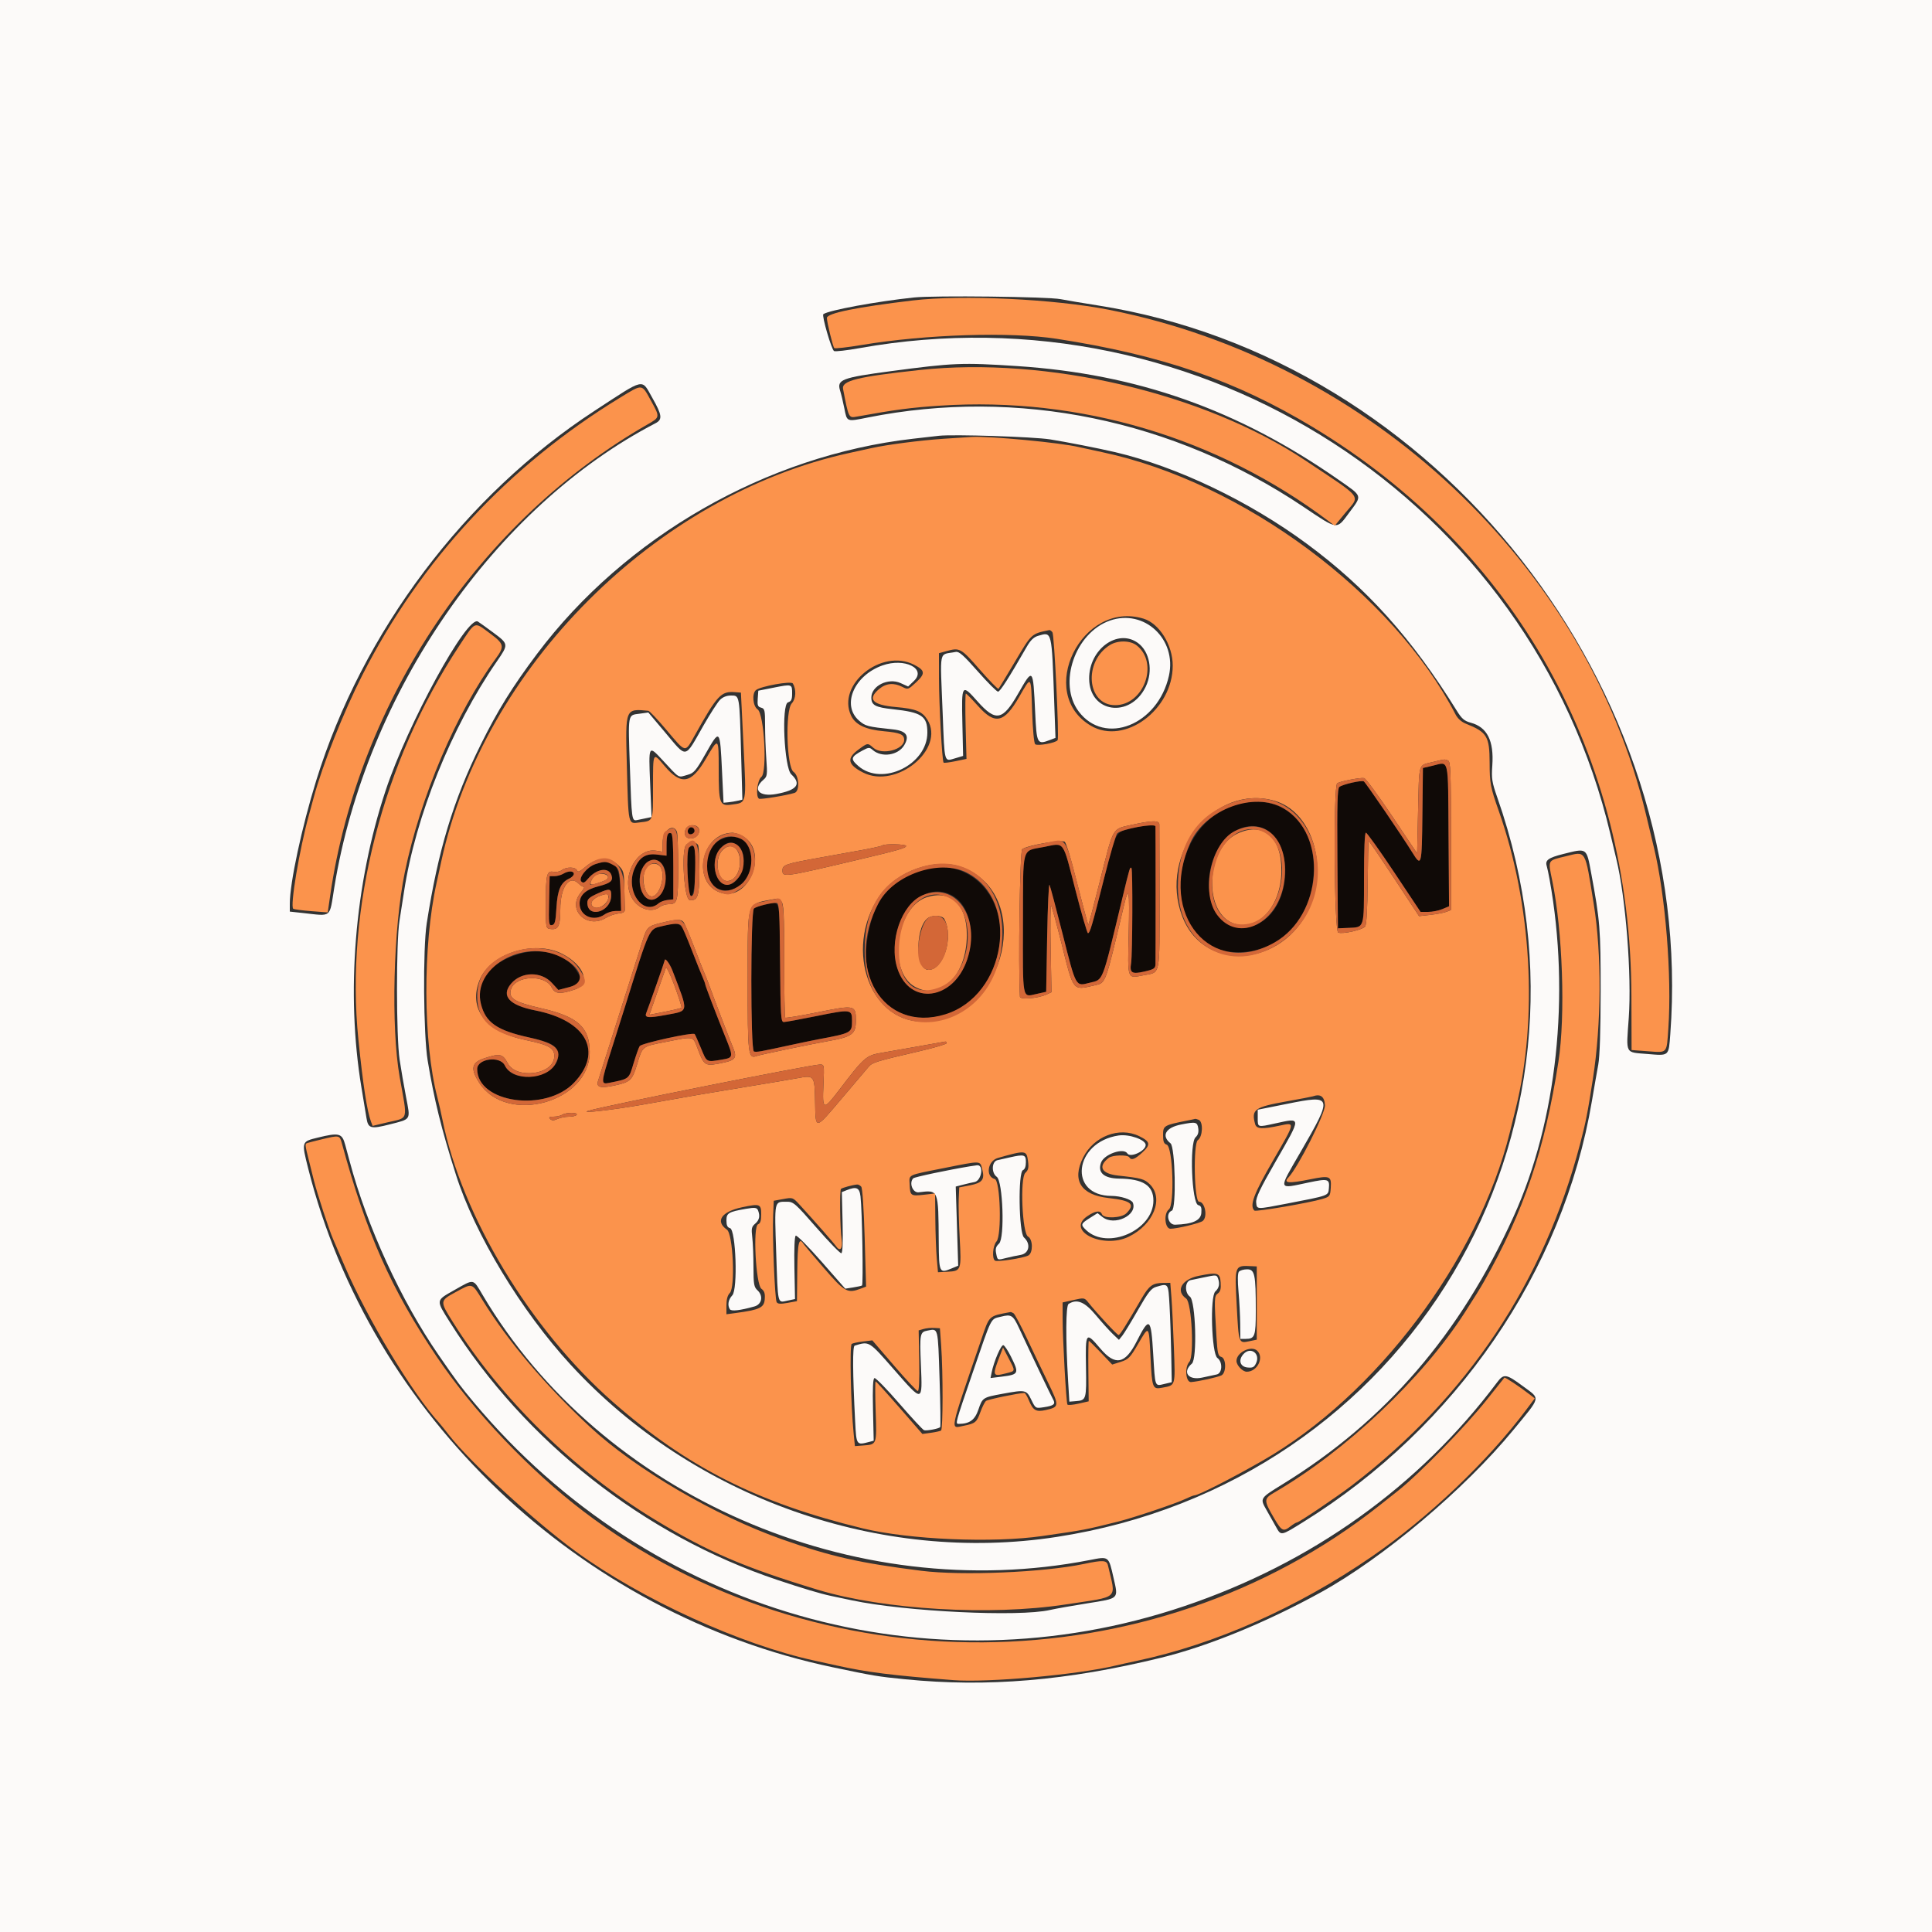 <svg id="svg" version="1.1" xmlns="http://www.w3.org/2000/svg" xmlns:xlink="http://www.w3.org/1999/xlink" width="400" height="400" viewBox="0, 0, 400,400"><rect x="0" y="0" width="400" height="400" fill="#333333" stroke="none"/><g id="svgg"><path id="path0" d="M0.000 200.000 L 0.000 400.000 200.000 400.000 L 400.000 400.000 400.000 200.000 L 400.000 0.000 200.000 0.000 L 0.000 0.000 0.000 200.000 M219.600 61.941 C 220.810 62.178,224.230 62.754,227.200 63.219 C 297.726 74.283,351.199 142.319,345.815 214.138 C 345.471 218.727,345.623 218.597,341.066 218.217 C 336.379 217.826,336.671 218.393,337.217 210.760 C 337.852 201.890,336.591 185.827,334.630 177.800 C 334.522 177.360,333.970 175.043,333.403 172.652 C 317.047 103.669,248.633 59.412,177.939 72.081 C 175.376 72.540,173.016 72.815,172.695 72.692 C 172.183 72.495,170.088 65.303,170.467 65.041 C 171.651 64.220,181.483 62.410,189.200 61.592 C 193.392 61.148,216.930 61.418,219.600 61.941 M210.600 75.793 C 235.411 77.419,256.308 84.803,277.068 99.281 C 282.206 102.865,282.071 102.450,279.316 106.170 C 276.684 109.725,277.081 109.776,269.880 104.944 C 242.937 86.863,210.659 80.245,179.655 86.443 C 175.217 87.331,175.374 87.394,174.801 84.493 C 174.551 83.232,174.160 81.598,173.931 80.863 C 173.225 78.600,174.264 78.202,184.400 76.851 C 197.402 75.118,199.190 75.046,210.600 75.793 M135.071 82.402 C 137.089 85.956,137.199 86.858,135.705 87.632 C 102.416 104.885,75.727 143.481,69.204 183.800 C 68.169 190.204,68.809 189.689,62.700 189.028 L 60.000 188.736 60.000 187.113 C 60.000 182.814,62.478 171.251,65.469 161.600 C 75.025 130.758,96.232 102.591,123.096 85.057 C 133.745 78.107,132.755 78.326,135.071 82.402 M217.400 90.968 C 220.714 91.493,227.434 92.811,230.800 93.596 C 243.618 96.586,258.617 103.750,270.600 112.607 C 282.973 121.752,292.300 132.136,301.578 147.095 C 302.645 148.817,303.168 149.268,304.510 149.630 C 307.906 150.544,309.325 153.363,308.967 158.484 C 308.777 161.205,308.892 161.951,309.989 165.076 C 334.482 234.885,291.563 306.955,218.800 318.201 C 182.235 323.852,143.524 310.147,118.164 282.572 C 107.904 271.416,98.292 255.497,94.390 243.200 C 91.368 233.676,89.904 227.762,88.548 219.600 C 87.661 214.256,87.534 196.432,88.346 191.200 C 90.692 176.094,93.855 165.631,99.558 154.113 C 103.046 147.069,106.073 142.191,111.171 135.400 C 129.436 111.072,158.746 94.291,189.000 90.838 C 191.200 90.587,193.630 90.311,194.400 90.224 C 197.378 89.890,213.981 90.427,217.400 90.968 M229.800 128.483 C 222.579 131.007,218.970 141.519,223.336 147.308 C 228.742 154.478,239.744 150.114,242.016 139.899 C 243.695 132.347,236.903 126.000,229.800 128.483 M102.133 130.977 C 105.320 133.340,105.326 133.384,102.847 136.972 C 93.472 150.549,86.010 169.066,83.652 184.600 C 83.419 186.140,82.996 188.840,82.714 190.600 C 82.005 195.014,82.021 214.605,82.738 219.400 C 83.034 221.380,83.634 224.866,84.072 227.146 C 84.999 231.968,85.192 231.646,80.693 232.792 C 76.758 233.795,76.227 233.651,75.876 231.486 C 75.761 230.779,75.295 227.950,74.839 225.200 C 71.583 205.545,73.407 183.067,79.831 163.688 C 84.413 149.867,96.713 127.345,98.946 128.687 C 99.232 128.859,100.667 129.890,102.133 130.977 M214.937 131.638 C 214.031 131.900,213.366 132.540,212.584 133.902 C 208.820 140.455,207.062 143.200,206.632 143.200 C 206.362 143.200,204.475 141.310,202.438 139.001 C 199.480 135.646,198.561 134.836,197.868 134.975 C 194.262 135.700,194.637 133.904,195.178 147.875 C 195.575 158.107,195.456 157.677,197.698 157.012 L 199.400 156.507 199.248 149.709 C 199.067 141.609,199.117 141.537,202.379 145.208 C 206.175 149.479,207.589 149.211,210.794 143.611 C 213.889 138.201,213.881 138.192,214.316 147.400 C 214.630 154.039,214.724 154.217,217.389 153.204 L 218.525 152.772 218.261 145.286 C 217.738 130.433,217.827 130.801,214.937 131.638 M235.591 133.115 C 238.054 134.912,238.772 138.952,237.205 142.190 C 234.005 148.799,225.557 147.605,225.497 140.535 C 225.444 134.436,231.399 130.058,235.591 133.115 M182.687 137.775 C 176.814 139.870,174.205 145.990,177.827 149.170 C 179.162 150.342,179.593 150.455,184.846 151.008 C 187.662 151.304,188.393 152.342,187.186 154.327 C 185.923 156.404,182.528 156.897,180.680 155.273 C 180.021 154.694,179.842 154.703,178.574 155.386 C 176.133 156.701,176.018 157.134,177.725 158.609 C 182.649 162.866,192.000 158.324,192.000 151.674 C 192.000 148.267,190.842 147.479,184.894 146.842 C 181.215 146.448,180.400 146.008,180.400 144.421 C 180.400 142.007,183.892 140.269,186.437 141.417 L 188.020 142.131 189.210 140.990 C 191.891 138.422,187.265 136.142,182.687 137.775 M160.200 142.367 L 157.000 143.000 156.880 144.648 C 156.779 146.028,156.892 146.331,157.580 146.511 C 158.325 146.706,158.400 147.033,158.400 150.101 C 158.400 151.958,158.516 155.105,158.657 157.094 C 158.896 160.464,158.855 160.761,158.057 161.444 C 155.717 163.447,157.167 165.044,160.727 164.387 C 165.046 163.590,165.990 162.348,163.823 160.316 C 162.353 158.937,161.756 145.858,163.143 145.418 C 163.825 145.202,164.000 144.829,164.000 143.597 C 164.000 141.617,163.997 141.617,160.200 142.367 M149.065 144.900 C 148.571 145.395,147.037 147.780,145.655 150.200 C 141.633 157.247,142.340 157.130,137.615 151.528 L 134.229 147.515 132.431 147.761 C 129.927 148.104,130.033 147.520,130.413 158.903 C 130.776 169.799,130.804 170.003,131.900 169.787 C 132.285 169.710,133.117 169.539,133.748 169.404 L 134.896 169.161 134.605 162.180 C 134.274 154.246,134.268 154.258,137.073 157.269 C 140.889 161.365,140.265 161.000,142.420 160.401 C 143.665 160.055,144.104 159.541,145.998 156.203 C 149.072 150.788,149.060 150.776,149.493 159.800 L 149.800 166.200 150.800 166.102 C 151.350 166.049,152.228 165.905,152.750 165.782 L 153.700 165.560 153.432 155.880 C 153.096 143.782,153.134 144.000,151.350 144.000 C 150.445 144.000,149.652 144.313,149.065 144.900 M329.443 180.800 C 331.277 190.700,331.400 192.238,331.395 205.200 C 331.392 213.309,331.218 218.727,330.908 220.400 C 330.642 221.830,330.045 225.250,329.580 228.000 C 323.632 263.191,301.497 295.460,269.817 315.127 C 265.133 318.035,265.236 318.018,264.168 316.097 C 263.710 315.274,262.842 313.731,262.237 312.668 C 260.820 310.175,260.783 310.233,265.651 307.232 C 286.881 294.142,302.300 276.253,313.372 251.869 C 322.346 232.105,325.138 205.959,320.825 182.082 C 320.615 180.917,320.347 179.657,320.230 179.282 C 319.864 178.102,320.584 177.580,323.637 176.815 C 328.622 175.564,328.451 175.446,329.443 180.800 M266.500 228.534 L 260.400 229.755 260.400 231.478 C 260.400 233.434,260.320 233.409,264.000 232.600 C 269.505 231.389,269.499 231.106,264.179 240.362 C 260.870 246.117,259.983 247.975,260.079 248.953 C 260.223 250.432,260.044 250.425,266.400 249.199 C 275.212 247.499,274.983 247.581,275.129 246.049 C 275.317 244.081,274.973 243.978,271.000 244.812 C 264.449 246.188,264.570 246.628,269.259 238.524 C 276.006 226.865,275.944 226.643,266.500 228.534 M244.519 232.820 C 241.324 233.451,240.373 235.157,242.346 236.716 C 243.316 237.483,243.574 250.282,242.627 250.645 C 241.267 251.167,241.829 253.605,243.300 253.562 C 246.880 253.456,248.592 252.695,248.721 251.151 C 248.817 250.008,248.683 249.663,248.085 249.506 C 246.734 249.153,246.240 236.630,247.531 235.463 C 248.031 235.010,248.206 234.423,248.085 233.601 C 247.892 232.284,247.579 232.215,244.519 232.820 M71.466 237.000 C 71.766 238.100,72.179 239.630,72.384 240.400 C 75.991 253.939,83.039 269.291,90.833 280.584 C 94.682 286.163,95.343 287.050,98.147 290.400 C 134.521 333.856,192.207 350.400,245.140 332.555 C 271.607 323.633,293.792 307.762,310.000 286.154 C 311.350 284.354,311.868 284.440,315.369 287.041 C 318.971 289.718,319.137 288.982,313.335 296.048 C 303.228 308.358,286.358 322.580,273.410 329.706 C 262.112 335.923,250.115 340.832,240.400 343.212 C 220.941 347.979,204.410 349.372,187.400 347.677 C 181.732 347.112,180.974 346.987,172.400 345.187 C 119.904 334.167,76.681 293.067,63.808 241.925 C 62.400 236.334,62.393 236.360,65.805 235.528 C 70.212 234.454,70.815 234.611,71.466 237.000 M231.600 235.089 C 222.352 236.460,221.062 247.586,230.150 247.602 C 232.012 247.606,234.289 248.335,234.549 249.011 C 235.546 251.609,230.707 253.901,228.271 251.984 L 227.234 251.169 225.617 252.189 C 223.744 253.372,223.688 253.568,224.900 254.704 C 229.347 258.869,238.800 254.692,238.800 248.562 C 238.800 245.450,236.648 244.068,231.719 244.017 C 228.550 243.985,227.179 242.760,227.973 240.672 C 228.627 238.951,232.638 237.567,233.400 238.800 C 234.001 239.772,237.200 238.305,237.200 237.057 C 237.200 235.966,233.784 234.765,231.600 235.089 M209.000 239.638 C 208.120 239.835,206.995 240.091,206.500 240.206 C 205.308 240.483,205.220 242.832,206.370 243.651 C 207.650 244.563,208.053 256.347,206.842 257.475 C 206.181 258.091,206.049 258.546,206.247 259.533 C 206.530 260.952,206.478 260.930,208.400 260.434 C 209.170 260.236,210.475 259.959,211.300 259.818 C 213.090 259.514,213.473 257.533,212.000 256.200 C 210.931 255.233,210.751 242.658,211.800 242.255 C 212.177 242.111,212.400 241.499,212.400 240.613 C 212.400 239.040,212.082 238.949,209.000 239.638 M200.800 241.474 C 196.130 242.247,189.358 243.682,189.082 243.958 C 188.151 244.889,188.967 247.004,190.200 246.854 C 194.353 246.349,194.273 246.152,194.357 257.113 C 194.405 263.488,194.492 263.674,196.946 262.649 L 198.385 262.047 198.130 253.856 L 197.875 245.665 199.437 245.263 C 200.297 245.042,201.341 244.802,201.757 244.730 C 203.228 244.477,203.749 241.093,202.292 241.254 C 202.022 241.284,201.350 241.383,200.800 241.474 M175.247 246.432 L 174.295 246.813 174.447 253.070 C 174.546 257.104,174.455 259.377,174.192 259.466 C 173.967 259.543,171.662 257.174,169.068 254.203 C 164.601 249.084,164.276 248.800,162.877 248.806 C 160.259 248.817,160.338 248.438,160.702 259.315 C 161.071 270.346,160.926 269.729,163.040 269.283 L 164.600 268.954 164.475 262.516 C 164.398 258.509,164.502 255.984,164.751 255.830 C 164.972 255.694,167.368 258.107,170.076 261.193 L 175.000 266.804 176.600 266.556 C 177.480 266.419,178.322 266.236,178.471 266.148 C 178.762 265.977,178.500 250.510,178.158 247.700 C 177.935 245.865,177.326 245.600,175.247 246.432 M154.400 250.281 C 150.856 250.891,150.400 251.162,150.400 252.653 C 150.400 253.700,150.595 254.126,151.140 254.268 C 152.364 254.588,152.785 266.939,151.615 268.184 C 150.782 269.070,150.578 270.233,151.109 271.066 C 151.404 271.530,153.236 271.321,156.200 270.485 C 157.745 270.050,158.075 268.302,156.831 267.143 C 156.095 266.457,156.000 265.901,155.997 262.284 C 155.995 260.038,155.882 257.273,155.746 256.140 C 155.531 254.357,155.612 253.982,156.349 253.351 C 157.212 252.612,157.398 251.781,156.957 250.633 C 156.716 250.005,156.322 249.950,154.400 250.281 M256.497 263.300 C 256.242 263.619,256.214 265.101,256.420 267.400 C 256.598 269.380,256.756 272.395,256.772 274.100 L 256.800 277.200 257.920 277.200 C 259.804 277.200,260.000 276.651,260.000 271.376 C 260.000 263.827,259.784 262.800,258.195 262.800 C 257.481 262.800,256.718 263.025,256.497 263.300 M249.200 264.478 C 248.210 264.689,246.995 264.940,246.500 265.038 C 245.315 265.271,245.217 267.625,246.357 268.451 C 247.548 269.314,247.904 281.348,246.767 282.321 C 244.705 284.086,246.019 285.851,248.919 285.212 C 250.064 284.960,251.405 284.671,251.900 284.569 C 253.083 284.327,253.182 281.975,252.044 281.149 C 250.844 280.277,250.480 268.414,251.622 267.381 C 252.416 266.662,252.591 265.763,252.157 264.633 C 251.889 263.934,251.787 263.929,249.200 264.478 M99.918 268.100 C 124.481 309.672,176.741 332.502,225.583 322.996 C 229.636 322.207,229.512 322.114,230.564 326.748 C 231.554 331.109,231.783 330.890,225.145 331.948 C 221.985 332.452,218.500 333.072,217.400 333.326 C 210.980 334.808,187.419 333.665,176.400 331.337 C 174.750 330.989,172.770 330.571,172.000 330.408 C 169.858 329.956,166.283 328.889,161.000 327.124 C 133.422 317.909,108.753 298.519,93.200 273.833 C 90.194 269.061,90.161 269.311,94.100 267.080 C 98.245 264.733,97.893 264.672,99.918 268.100 M239.372 266.429 C 238.352 266.725,237.713 267.539,235.588 271.253 C 234.181 273.711,232.723 276.099,232.346 276.561 L 231.663 277.400 230.402 276.200 C 229.709 275.540,228.129 273.785,226.891 272.300 C 224.573 269.521,222.983 268.863,221.243 269.965 C 220.649 270.341,220.608 277.082,221.147 286.000 L 221.400 290.200 222.794 290.086 C 224.902 289.913,224.956 289.725,224.842 283.006 C 224.718 275.753,224.798 275.650,227.800 279.188 C 230.893 282.834,232.947 282.441,235.326 277.747 C 237.990 272.488,238.308 272.730,238.759 280.359 C 239.169 287.299,239.060 287.007,241.077 286.530 L 242.598 286.171 242.491 280.385 C 242.433 277.203,242.275 272.665,242.141 270.300 C 241.875 265.611,241.929 265.686,239.372 266.429 M207.226 272.607 C 205.027 273.163,205.458 272.311,201.405 284.128 C 197.752 294.779,197.746 294.801,198.500 294.798 C 200.745 294.788,201.837 293.991,202.574 291.825 C 203.412 289.358,203.482 289.313,207.600 288.562 C 212.343 287.698,212.511 287.733,213.518 289.805 C 214.394 291.610,214.395 291.610,216.097 291.354 C 218.192 291.039,218.589 290.709,218.036 289.747 C 217.650 289.077,213.427 280.228,210.981 274.963 C 209.733 272.277,209.387 272.060,207.226 272.607 M192.000 275.491 C 190.466 275.782,190.393 276.170,190.665 282.640 C 190.992 290.425,191.088 290.408,185.136 283.607 C 179.859 277.578,180.006 277.668,176.949 278.600 C 176.494 278.738,176.528 284.106,177.049 294.300 C 177.300 299.219,177.315 299.240,179.945 298.536 L 180.890 298.283 180.745 291.876 C 180.643 287.363,180.733 285.423,181.051 285.317 C 181.299 285.234,183.602 287.592,186.169 290.556 C 188.736 293.520,191.054 296.018,191.318 296.107 C 191.826 296.277,194.328 295.806,194.655 295.478 C 194.761 295.372,194.702 290.814,194.524 285.348 C 194.174 274.615,194.287 275.057,192.000 275.491 M209.285 280.826 C 211.048 284.360,210.953 284.577,207.439 285.014 L 205.079 285.307 205.311 284.143 C 205.764 281.878,207.278 278.359,207.737 278.505 C 207.991 278.586,208.688 279.631,209.285 280.826 M257.446 280.349 C 256.317 281.597,256.740 282.975,258.297 283.125 C 259.371 283.229,259.677 283.069,260.075 282.194 C 260.979 280.212,258.894 278.749,257.446 280.349 " stroke="none" fill="#fcfaf9" fill-rule="evenodd"></path><path id="path1" d="M189.000 62.203 C 177.436 63.575,171.200 64.845,171.200 65.827 C 171.200 66.721,172.441 71.786,172.728 72.064 C 172.878 72.209,175.430 71.922,178.400 71.427 C 191.636 69.219,209.218 68.663,218.800 70.149 C 240.607 73.532,255.754 78.756,271.800 88.428 C 313.764 113.725,337.620 156.314,337.767 206.200 L 337.800 217.400 341.200 217.654 C 345.274 217.959,345.054 218.206,345.415 212.919 C 346.156 202.042,344.820 185.356,342.410 175.400 C 341.984 173.640,341.250 170.580,340.779 168.600 C 328.468 116.896,283.707 74.838,229.600 64.137 C 218.331 61.909,199.171 60.996,189.000 62.203 M190.400 76.607 C 177.535 77.998,174.221 78.818,174.548 80.528 C 175.699 86.541,175.708 86.559,177.351 86.262 C 185.431 84.800,188.581 84.386,194.686 83.986 C 223.564 82.091,252.077 90.571,275.071 107.893 L 276.341 108.850 278.571 106.147 C 281.641 102.425,282.435 103.455,270.200 95.297 C 249.343 81.392,216.749 73.758,190.400 76.607 M128.400 82.319 C 105.280 96.411,87.107 115.976,75.001 139.810 C 71.104 147.483,66.784 158.343,64.981 165.000 C 64.623 166.320,64.157 168.030,63.944 168.800 C 61.968 175.962,60.010 187.712,60.720 188.151 C 60.931 188.281,62.623 188.505,64.480 188.647 L 67.855 188.907 68.370 185.353 C 74.212 145.043,99.343 107.759,134.079 87.867 C 136.660 86.389,136.662 86.373,134.798 82.996 C 132.817 79.408,133.124 79.440,128.400 82.319 M195.400 90.840 C 190.518 91.168,183.657 92.057,180.400 92.782 C 179.410 93.003,177.371 93.451,175.868 93.777 C 135.799 102.492,100.091 138.196,91.380 178.256 C 91.052 179.765,90.605 181.810,90.386 182.800 C 87.505 195.867,87.579 215.716,90.550 227.200 C 90.863 228.410,91.337 230.480,91.602 231.800 C 95.609 251.739,109.803 275.256,126.882 290.254 C 142.262 303.761,156.840 311.139,178.600 316.429 C 188.215 318.767,205.504 319.505,215.800 318.018 C 224.663 316.738,224.556 316.758,231.500 315.026 C 234.698 314.229,243.474 311.277,245.375 310.360 C 246.241 309.942,247.102 309.600,247.287 309.600 C 248.094 309.600,254.884 306.144,261.369 302.434 C 284.879 288.982,306.041 260.896,312.593 234.451 C 312.927 233.103,313.479 230.875,313.821 229.500 C 318.449 210.851,317.110 187.192,310.339 168.000 C 308.575 163.000,308.420 162.185,308.410 157.847 C 308.397 152.462,307.853 151.571,303.527 149.849 C 302.591 149.477,301.802 148.777,301.365 147.932 C 288.430 122.907,257.299 99.795,228.200 93.614 C 226.000 93.147,223.840 92.677,223.400 92.570 C 219.646 91.658,204.905 90.258,201.200 90.462 C 200.650 90.493,198.040 90.663,195.400 90.840 M236.762 128.089 C 240.025 129.081,242.800 133.545,242.800 137.800 C 242.800 146.987,232.812 154.331,225.859 150.256 C 214.411 143.547,223.934 124.185,236.762 128.089 M95.088 133.700 C 79.208 157.748,71.440 188.058,74.199 215.200 C 75.160 224.644,75.994 230.075,76.820 232.252 L 77.143 233.103 80.154 232.386 C 84.688 231.306,84.407 232.324,82.751 223.000 C 80.916 212.667,81.429 192.139,83.811 180.600 C 87.038 164.969,94.438 147.580,102.646 136.346 C 104.506 133.801,104.389 133.312,101.396 131.100 C 98.098 128.663,98.532 128.484,95.088 133.700 M217.893 130.900 C 218.279 131.393,219.311 152.697,218.975 153.240 C 218.620 153.815,214.750 154.510,214.316 154.076 C 214.077 153.837,213.808 150.891,213.692 147.228 C 213.452 139.720,213.562 139.842,211.023 144.262 C 207.906 149.689,206.028 150.118,202.525 146.200 C 201.246 144.770,200.098 143.600,199.974 143.600 C 199.850 143.600,199.828 146.643,199.924 150.361 L 200.100 157.122 197.818 157.596 C 196.563 157.857,195.458 157.992,195.363 157.896 C 195.055 157.588,194.417 145.969,194.408 140.519 L 194.400 135.238 195.900 134.821 C 198.717 134.039,198.925 134.153,202.828 138.610 C 204.855 140.925,206.609 142.725,206.725 142.609 C 206.841 142.492,208.395 139.937,210.178 136.930 C 213.615 131.133,213.508 131.231,217.251 130.452 C 217.389 130.424,217.678 130.625,217.893 130.900 M229.800 133.544 C 224.240 136.979,225.018 146.000,230.874 146.000 C 236.833 146.000,239.991 137.283,235.354 133.635 C 234.010 132.578,231.432 132.536,229.800 133.544 M189.235 137.618 C 191.548 138.798,191.625 139.447,189.669 141.272 C 188.040 142.792,187.981 142.811,186.823 142.212 C 185.073 141.307,183.438 141.452,182.031 142.636 C 179.505 144.761,180.611 145.960,185.489 146.385 C 189.613 146.744,190.935 147.277,192.010 149.016 C 195.764 155.090,185.566 163.452,178.685 159.942 C 175.521 158.327,175.243 157.026,177.679 155.235 C 179.673 153.768,179.620 153.775,180.839 154.838 C 182.629 156.401,187.200 155.214,187.200 153.187 C 187.200 152.052,186.362 151.694,183.000 151.395 C 179.230 151.059,177.105 150.050,176.214 148.174 C 173.162 141.742,182.492 134.178,189.235 137.618 M164.140 141.503 C 164.903 142.738,164.803 144.679,163.928 145.623 C 162.543 147.115,162.849 158.802,164.300 159.816 C 165.472 160.635,165.618 163.816,164.500 164.164 C 162.831 164.685,157.463 165.563,157.147 165.367 C 156.405 164.909,156.766 161.556,157.633 160.854 C 158.885 159.840,158.213 147.772,156.855 146.870 C 155.878 146.222,155.646 143.592,156.503 142.881 C 157.467 142.081,163.792 140.940,164.140 141.503 M153.936 154.350 C 154.540 166.719,154.657 166.132,151.499 166.580 C 148.988 166.936,148.800 166.419,148.800 159.174 C 148.800 152.592,148.787 152.582,146.116 157.152 C 143.121 162.274,141.014 162.631,137.600 158.594 C 135.142 155.687,135.200 155.582,135.200 162.976 C 135.200 170.199,135.301 169.931,132.452 170.268 C 129.976 170.562,130.122 171.221,129.775 158.139 C 129.469 146.610,129.428 146.712,134.236 147.159 C 134.475 147.182,136.185 148.996,138.036 151.192 C 142.053 155.958,141.801 155.908,143.800 152.332 C 148.522 143.883,149.272 143.077,152.200 143.306 L 153.400 143.400 153.936 154.350 M299.767 157.443 C 300.329 157.658,300.400 159.409,300.400 173.053 L 300.400 188.420 299.437 188.786 C 298.908 188.987,297.423 189.270,296.137 189.413 L 293.800 189.675 288.634 181.837 C 285.792 177.526,283.417 174.049,283.356 174.110 C 283.295 174.171,283.208 178.044,283.163 182.715 C 283.111 188.145,282.922 191.425,282.641 191.807 C 282.120 192.513,278.026 193.449,277.067 193.081 C 276.222 192.757,276.024 162.680,276.863 162.161 C 277.546 161.739,281.699 160.944,282.421 161.097 C 282.762 161.169,285.372 164.709,288.221 168.964 L 293.400 176.699 293.600 167.782 C 293.825 157.768,293.613 158.505,296.470 157.808 C 299.205 157.141,299.031 157.160,299.767 157.443 M263.994 165.835 C 271.036 167.926,274.666 177.692,271.666 186.472 C 267.068 199.932,249.574 202.092,244.797 189.790 C 239.729 176.741,251.454 162.111,263.994 165.835 M240.031 170.700 C 240.048 171.085,240.065 177.946,240.069 185.948 C 240.077 202.332,240.297 201.250,236.823 201.905 C 233.288 202.571,233.465 203.067,233.686 193.116 C 233.887 184.060,233.725 183.174,232.672 187.600 C 228.737 204.143,228.992 203.455,226.589 204.012 C 222.046 205.066,222.285 205.369,219.795 195.400 C 218.751 191.220,217.774 187.663,217.624 187.496 C 217.475 187.329,217.431 191.295,217.526 196.310 L 217.699 205.427 216.634 205.912 C 214.866 206.717,211.206 207.014,211.168 206.355 C 210.798 199.955,211.156 176.279,211.629 175.837 C 212.470 175.051,219.915 173.755,220.460 174.300 C 220.697 174.537,221.423 176.771,222.073 179.265 C 222.723 181.759,223.695 185.497,224.232 187.572 C 224.770 189.646,225.260 191.393,225.320 191.454 C 225.381 191.514,226.492 187.331,227.790 182.157 C 230.568 171.078,230.229 171.676,234.235 170.792 C 238.570 169.836,239.992 169.813,240.031 170.700 M144.730 171.719 C 144.916 172.704,144.090 173.600,142.994 173.600 C 141.899 173.600,141.446 172.636,142.028 171.547 C 142.569 170.536,144.529 170.661,144.730 171.719 M140.157 172.233 C 140.291 172.581,140.400 175.875,140.400 179.553 C 140.400 186.720,140.274 187.200,138.396 187.200 C 137.823 187.200,137.004 187.464,136.576 187.787 C 134.691 189.213,131.653 187.982,130.552 185.346 C 128.768 181.077,131.959 175.499,135.825 176.127 L 137.200 176.350 137.200 174.395 C 137.200 171.973,139.432 170.342,140.157 172.233 M256.200 172.578 C 249.793 175.562,249.053 188.541,255.144 191.086 C 260.170 193.186,265.220 187.872,265.301 180.400 C 265.377 173.280,261.621 170.052,256.200 172.578 M153.890 173.189 C 159.232 176.447,154.987 186.834,149.145 184.799 C 143.140 182.707,145.162 172.508,151.600 172.417 C 152.150 172.409,153.180 172.757,153.890 173.189 M144.557 175.033 C 144.691 175.381,144.800 177.776,144.800 180.356 C 144.800 185.529,144.447 186.574,142.778 186.338 C 141.656 186.180,141.006 176.197,142.037 174.955 C 142.662 174.203,144.258 174.252,144.557 175.033 M187.600 175.136 C 187.600 175.569,186.081 176.008,177.800 177.967 C 162.281 181.637,162.000 181.677,162.000 180.215 C 162.000 179.058,162.596 178.852,169.618 177.589 C 172.138 177.136,176.058 176.430,178.329 176.020 C 180.600 175.610,182.565 175.168,182.696 175.038 C 183.066 174.667,187.600 174.758,187.600 175.136 M149.622 175.978 C 147.798 177.802,148.462 182.400,150.551 182.400 C 152.055 182.400,153.200 180.675,153.200 178.408 C 153.200 175.529,151.337 174.263,149.622 175.978 M324.100 177.298 C 320.358 178.198,320.476 177.984,321.365 182.274 C 323.527 192.703,324.132 210.296,322.656 219.800 C 319.821 238.046,315.512 250.788,307.272 265.288 C 306.444 266.746,305.296 268.597,303.234 271.800 C 294.434 285.469,278.622 300.407,263.871 308.988 C 261.608 310.304,261.606 310.602,263.823 314.385 C 265.363 317.014,265.699 317.174,267.200 316.000 C 267.750 315.570,268.341 315.214,268.513 315.209 C 268.958 315.196,276.899 309.839,280.000 307.460 C 303.812 289.193,319.648 265.464,327.154 236.800 C 328.337 232.279,328.670 230.589,329.789 223.400 C 331.563 212.013,331.637 197.496,329.973 187.200 C 328.099 175.596,328.483 176.243,324.100 177.298 M128.031 179.169 C 129.138 180.277,129.204 180.531,129.267 183.969 C 129.303 185.966,129.348 187.915,129.367 188.300 C 129.391 188.810,129.037 189.035,128.064 189.128 C 127.328 189.198,126.158 189.603,125.464 190.027 C 121.485 192.452,117.312 188.305,120.236 184.831 C 120.805 184.154,121.088 183.600,120.864 183.600 C 120.640 183.600,120.158 183.301,119.793 182.935 C 117.872 181.015,116.014 183.624,116.006 188.251 C 115.999 191.778,115.596 192.568,113.922 192.331 C 113.014 192.202,113.000 192.122,113.000 187.077 C 113.000 181.050,113.200 180.230,114.604 180.499 C 115.151 180.603,115.914 180.450,116.300 180.157 C 117.251 179.435,119.171 179.459,119.454 180.196 C 119.633 180.663,120.035 180.490,121.313 179.396 C 123.541 177.489,126.259 177.397,128.031 179.169 M133.823 179.689 C 132.598 181.437,133.400 185.600,134.961 185.600 C 136.519 185.600,137.813 181.492,136.831 179.659 C 136.226 178.527,134.625 178.543,133.823 179.689 M199.219 179.571 C 214.077 185.216,208.448 210.147,192.016 211.472 C 180.405 212.408,174.436 196.793,182.092 185.513 C 185.635 180.293,193.730 177.485,199.219 179.571 M123.556 181.058 C 123.201 181.157,122.701 181.700,122.443 182.265 C 121.933 183.386,122.352 183.407,125.015 182.394 C 126.844 181.699,125.541 180.506,123.556 181.058 M124.427 185.386 C 122.786 185.945,121.999 186.959,122.680 187.640 C 123.726 188.686,126.289 186.947,125.925 185.438 C 125.825 185.023,125.523 185.013,124.427 185.386 M191.925 185.743 C 185.483 187.748,183.668 201.084,189.400 204.291 C 194.771 207.297,200.149 201.960,200.174 193.600 C 200.192 187.282,196.939 184.182,191.925 185.743 M161.747 186.604 C 162.258 187.115,162.352 189.004,162.357 198.852 C 162.360 205.256,162.454 210.587,162.566 210.699 C 162.678 210.811,165.763 210.298,169.423 209.559 C 176.981 208.033,177.200 208.082,177.200 211.303 C 177.200 214.124,176.424 214.681,171.222 215.592 C 168.013 216.154,157.297 218.388,156.690 218.621 C 154.893 219.310,154.783 218.394,154.810 203.016 C 154.840 185.756,154.283 187.315,160.871 186.052 C 161.021 186.023,161.415 186.272,161.747 186.604 M195.533 190.300 C 197.469 194.049,195.352 200.800,192.241 200.800 C 189.299 200.800,189.520 191.062,192.489 189.868 C 193.638 189.407,195.185 189.626,195.533 190.300 M141.511 190.900 C 141.736 191.175,142.677 193.380,143.603 195.800 C 144.528 198.220,145.523 200.740,145.812 201.400 C 146.102 202.060,146.597 203.320,146.913 204.200 C 147.927 207.022,151.113 215.351,151.763 216.878 C 152.619 218.889,152.275 219.475,149.948 219.974 C 146.018 220.817,145.862 220.746,144.613 217.562 C 143.339 214.316,144.092 214.500,137.400 215.802 C 132.960 216.666,133.025 216.613,131.921 220.289 C 130.887 223.734,130.509 224.071,126.862 224.811 C 124.274 225.336,123.429 225.066,123.809 223.836 C 124.325 222.166,127.182 213.172,129.601 205.600 C 131.182 200.650,132.754 195.700,133.094 194.600 C 133.905 191.974,134.173 191.730,137.001 191.047 C 140.054 190.308,141.002 190.278,141.511 190.900 M116.454 197.515 C 121.016 199.885,122.354 203.748,119.000 204.868 C 115.895 205.905,114.928 205.807,114.191 204.383 C 112.802 201.697,106.694 201.982,105.808 204.774 C 105.199 206.694,106.430 207.468,112.200 208.793 C 119.606 210.493,122.025 212.668,122.094 217.686 C 122.237 228.202,104.873 233.067,99.178 224.105 C 97.367 221.255,97.627 219.991,100.200 219.132 C 103.493 218.032,104.070 218.152,105.133 220.157 C 106.874 223.437,114.309 222.569,114.729 219.036 C 114.964 217.056,113.878 216.373,108.832 215.328 C 100.463 213.595,96.820 208.751,99.374 202.749 C 101.681 197.327,110.746 194.549,116.454 197.515 M137.850 200.400 C 137.725 200.730,136.910 203.047,136.037 205.548 L 134.451 210.096 135.726 209.853 C 139.031 209.220,140.949 208.785,141.102 208.631 C 141.194 208.539,140.551 206.514,139.673 204.132 C 138.764 201.668,137.978 200.059,137.850 200.400 M196.000 215.966 C 196.000 216.167,193.525 216.907,190.500 217.610 C 181.212 219.770,180.637 219.948,179.800 220.917 C 179.360 221.427,176.843 224.393,174.207 227.509 C 168.690 234.029,168.861 234.011,168.758 228.097 C 168.663 222.700,168.576 222.576,165.328 223.188 C 164.048 223.429,159.220 224.243,154.600 224.998 C 146.834 226.266,142.936 226.936,133.400 228.645 C 127.123 229.770,119.785 230.615,121.800 229.981 C 124.859 229.019,168.002 220.400,169.759 220.400 C 170.659 220.400,170.667 220.443,170.482 224.600 C 170.244 229.950,170.434 230.006,173.800 225.590 C 178.923 218.869,179.323 218.519,182.493 217.980 C 184.092 217.708,187.650 217.082,190.400 216.590 C 193.150 216.098,195.535 215.674,195.700 215.647 C 195.865 215.621,196.000 215.765,196.000 215.966 M274.318 228.816 C 274.426 230.459,268.766 241.664,266.760 243.780 C 265.633 244.969,266.800 245.067,271.271 244.162 C 275.327 243.340,275.678 243.480,275.522 245.865 C 275.405 247.668,275.341 247.755,273.800 248.222 C 271.120 249.035,260.003 250.937,259.701 250.635 C 258.666 249.600,259.562 247.200,263.557 240.302 C 268.242 232.212,268.214 232.350,265.000 233.036 C 261.262 233.834,260.136 233.761,259.852 232.700 C 259.048 229.700,259.730 229.212,266.400 228.022 C 269.150 227.531,271.580 227.066,271.800 226.988 C 273.393 226.422,274.201 227.008,274.318 228.816 M119.400 230.800 C 119.264 231.020,118.542 231.200,117.795 231.200 C 117.049 231.200,115.974 231.411,115.408 231.669 C 114.620 232.028,114.268 232.028,113.909 231.669 C 113.550 231.310,113.717 231.199,114.620 231.194 C 115.269 231.191,116.070 231.013,116.400 230.800 C 117.202 230.282,119.720 230.282,119.400 230.800 M248.167 231.843 C 249.149 232.220,249.027 235.346,248.003 236.051 C 247.009 236.735,247.241 248.800,248.248 248.800 C 249.473 248.800,250.077 251.906,249.022 252.781 C 248.464 253.245,243.691 254.400,242.335 254.400 C 241.164 254.400,240.892 251.236,241.992 250.406 C 243.233 249.470,242.833 237.391,241.547 236.983 C 240.967 236.799,240.800 236.353,240.800 234.988 C 240.800 233.062,240.966 232.962,245.755 232.014 C 246.660 231.834,247.430 231.668,247.467 231.644 C 247.504 231.620,247.819 231.709,248.167 231.843 M235.838 235.218 C 238.164 236.344,238.287 236.978,236.497 238.622 C 234.958 240.035,234.232 240.298,233.800 239.600 C 233.454 239.040,230.333 239.123,229.565 239.713 C 227.233 241.503,228.028 243.015,231.500 243.392 C 236.302 243.912,236.955 244.093,238.079 245.218 C 241.003 248.141,238.811 253.551,233.691 256.047 C 228.358 258.647,220.634 254.844,225.093 251.814 C 226.787 250.663,227.809 250.524,228.145 251.400 C 228.511 252.355,232.190 252.210,233.200 251.200 C 235.103 249.297,234.252 248.569,229.501 248.036 C 223.773 247.394,221.887 244.392,224.241 239.667 C 226.441 235.253,231.723 233.226,235.838 235.218 M66.600 235.888 C 65.280 236.207,63.954 236.545,63.654 236.639 C 63.104 236.811,63.114 236.924,63.988 240.400 C 64.181 241.170,64.631 242.968,64.987 244.396 C 65.666 247.113,68.098 254.540,68.985 256.600 C 69.269 257.260,70.353 259.780,71.394 262.200 C 76.087 273.108,85.409 288.551,90.984 294.655 C 91.213 294.906,92.107 296.019,92.972 297.130 C 97.364 302.772,110.803 315.104,119.257 321.249 C 132.859 331.137,153.317 340.485,168.656 343.820 C 170.165 344.148,172.210 344.597,173.200 344.817 C 179.577 346.234,184.672 346.873,197.430 347.858 C 204.539 348.407,223.102 346.732,231.000 344.830 C 231.880 344.618,233.860 344.178,235.400 343.853 C 251.566 340.433,268.639 332.858,284.000 322.288 C 295.752 314.202,307.983 302.573,316.004 291.860 L 317.756 289.521 316.778 288.761 C 314.640 287.100,311.592 285.076,311.466 285.233 C 311.392 285.325,309.756 287.380,307.830 289.800 C 303.384 295.388,293.835 305.171,289.400 308.684 C 288.520 309.381,286.810 310.735,285.600 311.693 C 238.442 349.016,168.926 349.528,120.800 312.908 C 109.642 304.417,97.955 292.100,90.407 280.874 C 80.937 266.791,75.889 255.431,70.777 236.700 C 70.318 235.018,70.255 235.005,66.600 235.888 M212.833 240.352 C 213.021 241.757,212.916 242.234,212.287 242.820 C 211.149 243.879,211.636 255.377,212.846 256.025 C 213.869 256.572,213.908 259.410,212.900 259.939 C 211.878 260.475,206.503 261.311,206.016 261.010 C 205.335 260.589,205.538 257.923,206.319 257.026 C 207.426 255.752,207.109 244.406,205.957 244.105 C 203.986 243.589,204.463 240.353,206.600 239.745 C 212.342 238.112,212.536 238.131,212.833 240.352 M203.378 242.162 C 203.902 244.239,203.359 244.915,200.761 245.420 L 198.600 245.840 198.491 248.220 C 198.431 249.529,198.523 253.190,198.695 256.355 C 199.057 263.000,199.002 263.152,196.200 263.297 L 194.200 263.400 193.950 260.600 C 193.812 259.060,193.677 255.392,193.650 252.448 L 193.600 247.097 191.234 247.364 C 188.568 247.666,188.424 247.560,188.333 245.235 C 188.250 243.114,187.689 243.382,195.441 241.837 C 203.337 240.264,202.895 240.246,203.378 242.162 M178.316 245.700 C 178.558 245.993,178.850 250.381,179.021 256.288 L 179.313 266.377 178.231 266.788 C 175.459 267.842,174.892 267.528,170.609 262.571 C 168.413 260.030,166.522 257.797,166.405 257.608 C 165.415 256.006,165.128 257.203,165.065 263.195 L 165.000 269.391 163.055 269.747 C 161.598 270.014,161.032 269.975,160.797 269.594 C 160.417 268.980,159.883 255.799,160.068 251.603 L 160.200 248.605 162.170 248.247 C 164.122 247.891,164.152 247.902,165.570 249.449 C 168.674 252.838,172.609 257.320,173.118 258.047 C 173.939 259.219,174.506 258.520,174.248 256.653 C 173.918 254.267,173.815 246.451,174.110 246.157 C 174.349 245.918,176.505 245.327,177.451 245.241 C 177.699 245.218,178.088 245.425,178.316 245.700 M157.600 251.455 C 157.600 252.730,157.416 253.296,156.941 253.478 C 155.849 253.897,156.477 265.943,157.636 266.823 C 158.270 267.305,158.428 267.806,158.329 269.023 C 158.188 270.747,157.258 271.183,152.300 271.848 L 150.400 272.103 150.400 270.252 C 150.400 269.022,150.635 268.165,151.100 267.700 C 152.272 266.528,151.766 255.469,150.500 254.584 C 148.024 252.853,149.357 250.865,153.600 249.960 C 157.352 249.160,157.600 249.253,157.600 251.455 M260.200 269.782 L 260.200 277.364 258.629 277.691 C 256.448 278.144,256.469 278.204,256.057 270.410 C 255.605 261.847,255.556 261.976,259.200 262.152 L 260.200 262.200 260.200 269.782 M252.725 265.538 C 252.818 266.836,252.671 267.406,252.146 267.790 C 251.387 268.345,251.373 268.758,251.847 276.665 C 252.059 280.197,252.190 280.756,252.845 280.928 C 253.885 281.200,253.927 284.197,252.898 284.748 C 252.191 285.126,248.085 286.035,246.600 286.142 C 245.491 286.222,245.216 283.088,246.233 281.963 C 247.292 280.793,246.741 269.661,245.584 268.851 C 243.319 267.266,244.657 264.858,248.200 264.145 C 252.121 263.355,252.578 263.496,252.725 265.538 M242.539 268.700 C 242.672 270.405,242.900 275.066,243.044 279.057 C 243.336 287.118,243.437 286.778,240.581 287.317 C 238.631 287.686,238.520 287.393,238.208 281.100 C 237.869 274.231,237.934 274.301,235.600 278.309 C 233.978 281.094,233.625 281.455,232.035 281.958 L 230.270 282.517 227.931 280.058 C 226.644 278.706,225.518 277.600,225.429 277.600 C 225.339 277.600,225.296 280.419,225.333 283.865 L 225.400 290.130 223.290 290.610 C 222.129 290.874,221.098 290.958,220.998 290.797 C 220.746 290.388,220.013 277.341,220.006 273.129 L 220.000 269.657 222.255 269.153 C 224.449 268.662,224.531 268.675,225.289 269.624 C 227.147 271.951,231.285 276.400,231.590 276.400 C 231.874 276.400,233.023 274.577,236.400 268.769 C 237.925 266.145,238.650 265.631,240.848 265.612 L 242.297 265.600 242.539 268.700 M94.306 267.534 C 91.041 269.311,91.035 269.378,93.740 273.686 C 103.832 289.761,118.825 304.427,135.600 314.633 C 146.538 321.288,154.086 324.534,169.400 329.169 C 182.946 333.269,205.020 334.572,220.600 332.190 C 232.002 330.447,231.055 331.319,229.392 324.100 C 229.141 323.012,228.369 322.965,224.408 323.798 C 216.053 325.556,199.143 326.269,190.774 325.216 C 177.953 323.603,172.120 322.289,162.000 318.732 C 148.116 313.853,131.563 304.172,122.146 295.422 C 112.901 286.832,105.098 277.619,99.852 269.100 C 97.663 265.544,97.859 265.600,94.306 267.534 M209.851 271.906 C 210.098 272.068,211.358 274.441,212.651 277.179 C 213.943 279.917,215.924 284.057,217.053 286.379 C 219.341 291.084,219.319 291.309,216.514 291.933 C 214.494 292.383,213.886 292.030,213.008 289.900 C 212.668 289.075,212.257 288.401,212.095 288.401 C 210.933 288.406,204.516 289.738,204.137 290.052 C 203.877 290.268,203.347 291.328,202.958 292.408 C 202.217 294.471,201.909 294.721,199.528 295.191 C 196.681 295.754,196.411 297.077,203.206 277.200 C 204.889 272.279,204.639 272.510,209.200 271.650 C 209.310 271.629,209.603 271.744,209.851 271.906 M194.858 278.600 C 195.258 284.195,195.242 295.927,194.833 296.179 C 194.631 296.304,193.680 296.514,192.718 296.646 L 190.969 296.886 186.230 291.443 C 183.623 288.449,181.399 286.000,181.288 286.000 C 181.176 286.000,181.179 288.786,181.293 292.192 C 181.526 299.125,181.551 299.055,178.800 299.263 L 177.000 299.400 176.738 296.800 C 176.154 290.996,175.883 278.520,176.335 278.240 C 176.580 278.089,177.642 277.863,178.694 277.738 L 180.608 277.511 185.116 282.756 C 187.596 285.640,189.805 288.000,190.025 288.000 C 190.280 288.000,190.384 285.719,190.313 281.724 L 190.200 275.447 191.200 275.154 C 191.750 274.993,192.740 274.893,193.400 274.931 L 194.600 275.000 194.858 278.600 M207.203 280.200 C 205.381 284.876,205.424 285.057,208.179 284.363 C 210.311 283.827,210.276 284.002,208.816 281.200 L 207.670 279.000 207.203 280.200 M260.320 279.680 C 261.755 281.115,260.295 284.000,258.134 284.000 C 257.265 284.000,256.000 282.674,256.000 281.765 C 256.000 279.974,259.112 278.472,260.320 279.680 " stroke="none" fill="#fb934c" fill-rule="evenodd"></path><path id="path2" d="M296.600 158.537 L 294.600 159.005 294.493 168.734 C 294.377 179.272,294.298 179.566,292.409 176.505 C 290.321 173.121,282.746 162.014,282.365 161.779 C 281.906 161.494,278.040 162.371,277.295 162.928 C 276.901 163.223,276.813 166.488,276.895 177.753 L 277.000 192.200 279.149 192.108 C 282.526 191.965,282.400 192.366,282.400 181.751 C 282.400 175.843,282.546 172.400,282.796 172.400 C 283.014 172.400,285.650 176.090,288.653 180.600 L 294.114 188.800 295.670 188.800 C 296.526 188.800,297.852 188.538,298.618 188.218 L 300.010 187.637 299.905 172.924 C 299.787 156.418,300.086 157.720,296.600 158.537 M255.535 166.741 C 240.834 171.613,240.589 196.030,255.230 197.104 C 264.601 197.792,271.991 190.183,272.004 179.834 C 272.017 169.704,264.538 163.758,255.535 166.741 M234.400 171.473 C 230.883 172.288,231.109 171.885,228.603 181.801 C 226.098 191.715,225.661 193.200,225.247 193.200 C 225.088 193.200,223.926 189.198,222.666 184.308 C 219.943 173.737,220.500 174.499,216.115 175.358 C 211.441 176.274,211.834 174.844,211.793 191.106 C 211.752 207.201,211.616 206.462,214.501 205.812 L 216.600 205.340 216.800 193.970 C 216.910 187.717,217.131 182.870,217.291 183.200 C 217.451 183.530,218.674 188.120,220.010 193.400 C 222.806 204.453,222.679 204.219,225.525 203.491 C 228.511 202.727,228.027 203.973,232.407 185.800 C 233.909 179.566,233.954 179.420,234.259 179.726 C 234.541 180.008,234.472 197.644,234.182 199.400 C 233.845 201.433,234.343 201.747,236.944 201.143 C 238.935 200.680,239.204 200.499,239.231 199.609 C 239.269 198.410,239.264 171.535,239.226 171.100 C 239.187 170.652,237.320 170.796,234.400 171.473 M142.675 171.458 C 142.125 172.008,142.411 172.857,143.100 172.724 C 143.485 172.650,143.800 172.337,143.800 172.028 C 143.800 171.396,143.094 171.039,142.675 171.458 M262.575 172.042 C 267.770 175.614,267.090 186.934,261.455 190.700 C 254.254 195.512,247.752 187.238,251.251 177.715 C 253.313 172.102,258.722 169.393,262.575 172.042 M138.275 172.658 C 138.124 172.810,138.000 173.885,138.000 175.048 L 138.000 177.162 135.987 176.924 C 133.691 176.652,132.366 177.498,131.348 179.887 C 129.396 184.469,133.189 189.803,136.400 186.992 C 136.730 186.703,137.540 186.407,138.200 186.333 L 139.400 186.200 139.400 179.433 C 139.400 173.061,139.182 171.751,138.275 172.658 M149.359 173.772 C 145.247 175.561,145.253 183.195,149.366 184.227 C 153.527 185.272,157.041 179.757,154.981 175.416 C 153.986 173.320,151.838 172.692,149.359 173.772 M152.695 175.011 C 155.250 176.801,153.593 183.200,150.574 183.200 C 147.960 183.200,146.982 177.974,149.160 175.642 C 150.448 174.264,151.388 174.096,152.695 175.011 M142.667 175.467 C 141.972 176.162,142.381 185.662,143.100 185.524 C 144.036 185.345,144.408 175.200,143.479 175.200 C 143.179 175.200,142.813 175.320,142.667 175.467 M137.038 178.842 C 137.562 179.421,137.800 180.277,137.800 181.581 C 137.800 185.789,134.613 187.918,132.996 184.792 C 131.026 180.983,134.435 175.966,137.038 178.842 M123.270 178.907 C 121.561 179.454,119.658 181.823,120.368 182.518 C 120.753 182.895,121.049 182.772,121.730 181.951 C 123.491 179.828,126.047 179.457,126.613 181.241 C 126.972 182.373,126.387 182.861,123.910 183.495 C 121.248 184.176,120.000 185.317,120.000 187.070 C 120.000 189.654,122.918 190.914,125.201 189.314 C 125.739 188.937,126.724 188.622,127.390 188.614 L 128.600 188.600 128.475 184.800 C 128.276 178.796,127.250 177.634,123.270 178.907 M190.881 180.166 C 183.999 182.410,180.733 186.552,179.560 194.524 C 176.545 215.026,203.270 216.639,206.834 196.171 C 208.691 185.510,200.303 177.095,190.881 180.166 M116.600 180.909 C 116.160 181.176,115.350 181.396,114.800 181.397 L 113.800 181.400 113.688 186.532 C 113.584 191.270,113.630 191.653,114.288 191.528 C 114.885 191.414,115.032 190.841,115.200 187.975 C 115.417 184.267,116.093 182.705,117.821 181.918 C 118.360 181.672,118.800 181.230,118.800 180.936 C 118.800 180.274,117.670 180.260,116.600 180.909 M126.537 185.577 C 126.376 188.896,121.600 190.174,121.600 186.897 C 121.600 186.148,122.030 185.759,123.700 185.002 C 126.253 183.843,126.618 183.917,126.537 185.577 M197.617 185.700 C 202.789 189.186,201.864 200.767,196.123 204.408 C 190.251 208.132,184.696 203.540,185.306 195.469 C 185.921 187.337,192.408 182.190,197.617 185.700 M158.400 187.278 C 157.410 187.499,156.375 187.864,156.100 188.089 C 155.382 188.676,155.372 217.457,156.090 217.697 C 156.621 217.874,157.353 217.747,163.400 216.427 C 165.600 215.948,168.300 215.386,169.400 215.180 C 176.326 213.880,176.400 213.840,176.400 211.338 C 176.400 208.942,176.201 208.915,169.080 210.358 C 165.711 211.041,162.653 211.600,162.283 211.600 C 161.671 211.600,161.602 210.508,161.506 199.305 C 161.388 185.581,161.640 186.556,158.400 187.278 M137.000 191.765 C 134.340 192.391,134.551 191.929,129.473 208.200 C 128.924 209.960,127.648 213.998,126.637 217.173 C 124.382 224.258,124.360 224.553,126.100 224.199 C 130.361 223.331,130.166 223.488,131.186 220.105 C 131.700 218.397,132.266 216.811,132.443 216.580 C 132.908 215.974,143.411 213.678,143.825 214.092 C 143.917 214.184,144.506 215.505,145.135 217.029 C 146.366 220.014,146.190 219.920,149.510 219.373 C 151.836 218.991,151.857 218.864,150.254 214.889 C 148.199 209.794,146.000 204.042,146.000 203.763 C 146.000 203.630,145.750 202.954,145.444 202.260 C 145.138 201.567,144.120 199.020,143.180 196.600 C 140.839 190.568,141.129 190.795,137.000 191.765 M107.400 197.533 C 101.285 199.365,98.395 203.180,99.574 207.863 C 100.544 211.714,102.877 213.331,109.600 214.808 C 113.916 215.757,115.075 216.362,115.452 217.865 C 116.641 222.602,106.658 225.084,104.513 220.586 C 103.541 218.548,98.800 219.169,98.800 221.334 C 98.800 228.377,112.985 230.357,118.876 224.137 C 124.924 217.751,121.428 211.281,110.800 209.191 C 105.439 208.136,103.679 206.193,105.802 203.670 C 107.930 201.142,112.032 201.061,114.269 203.504 L 115.601 204.958 117.899 204.359 C 120.619 203.651,120.807 203.188,119.311 200.878 C 117.127 197.506,112.155 196.109,107.400 197.533 M139.250 201.015 C 142.626 209.846,142.721 209.220,137.860 210.133 C 134.137 210.832,133.370 210.742,133.820 209.660 C 134.237 208.655,137.600 199.080,137.600 198.895 C 137.600 198.090,138.646 199.434,139.250 201.015 " stroke="none" fill="#100a07" fill-rule="evenodd"></path><path id="path3" d="M296.470 157.808 C 293.613 158.505,293.825 157.768,293.600 167.782 L 293.400 176.699 288.221 168.964 C 285.372 164.709,282.762 161.169,282.421 161.097 C 281.699 160.944,277.546 161.739,276.863 162.161 C 276.024 162.680,276.222 192.757,277.067 193.081 C 278.026 193.449,282.120 192.513,282.641 191.807 C 282.922 191.425,283.111 188.145,283.163 182.715 C 283.208 178.044,283.295 174.171,283.356 174.110 C 283.417 174.049,285.792 177.526,288.634 181.837 L 293.800 189.675 296.137 189.413 C 297.423 189.270,298.908 188.987,299.437 188.786 L 300.400 188.420 300.400 173.053 C 300.400 159.409,300.329 157.658,299.767 157.443 C 299.031 157.160,299.205 157.141,296.470 157.808 M299.905 172.924 L 300.010 187.637 298.618 188.218 C 297.852 188.538,296.526 188.800,295.670 188.800 L 294.114 188.800 288.653 180.600 C 285.650 176.090,283.014 172.400,282.796 172.400 C 282.546 172.400,282.400 175.843,282.400 181.751 C 282.400 192.366,282.526 191.965,279.149 192.108 L 277.000 192.200 276.895 177.753 C 276.813 166.488,276.901 163.223,277.295 162.928 C 278.040 162.371,281.906 161.494,282.365 161.779 C 282.746 162.014,290.321 173.121,292.409 176.505 C 294.298 179.566,294.377 179.272,294.493 168.734 L 294.600 159.005 296.600 158.537 C 300.086 157.720,299.787 156.418,299.905 172.924 M255.439 166.055 C 247.862 168.616,243.855 174.691,243.864 183.600 C 243.877 195.753,254.765 201.906,264.748 195.404 C 279.948 185.502,272.004 160.456,255.439 166.055 M265.767 167.359 C 274.977 172.757,273.848 189.473,263.892 195.126 C 250.832 202.541,239.717 189.385,246.448 174.477 C 249.576 167.547,259.714 163.812,265.767 167.359 M234.235 170.792 C 230.229 171.676,230.568 171.078,227.790 182.157 C 226.492 187.331,225.381 191.514,225.320 191.454 C 225.260 191.393,224.770 189.646,224.232 187.572 C 220.205 172.040,221.213 173.652,216.114 174.586 C 213.962 174.981,211.943 175.544,211.629 175.837 C 211.156 176.279,210.798 199.955,211.168 206.355 C 211.206 207.014,214.866 206.717,216.634 205.912 L 217.699 205.427 217.526 196.310 C 217.431 191.295,217.475 187.329,217.624 187.496 C 217.774 187.663,218.751 191.220,219.795 195.400 C 222.285 205.369,222.046 205.066,226.589 204.012 C 228.992 203.455,228.737 204.143,232.672 187.600 C 233.725 183.174,233.887 184.060,233.686 193.116 C 233.465 203.067,233.288 202.571,236.823 201.905 C 240.297 201.250,240.077 202.332,240.069 185.948 C 240.065 177.946,240.048 171.085,240.031 170.700 C 239.992 169.813,238.570 169.836,234.235 170.792 M142.028 171.547 C 141.446 172.636,141.899 173.600,142.994 173.600 C 144.976 173.600,145.462 171.101,143.523 170.876 C 142.781 170.790,142.323 170.996,142.028 171.547 M239.226 171.100 C 239.264 171.535,239.269 198.410,239.231 199.609 C 239.204 200.499,238.935 200.680,236.944 201.143 C 234.343 201.747,233.845 201.433,234.182 199.400 C 234.472 197.644,234.541 180.008,234.259 179.726 C 233.954 179.420,233.909 179.566,232.407 185.800 C 228.027 203.973,228.511 202.727,225.525 203.491 C 222.679 204.219,222.806 204.453,220.010 193.400 C 218.674 188.120,217.451 183.530,217.291 183.200 C 217.131 182.870,216.910 187.717,216.800 193.970 L 216.600 205.340 214.501 205.812 C 211.616 206.462,211.752 207.201,211.793 191.106 C 211.834 174.844,211.441 176.274,216.115 175.358 C 220.500 174.499,219.943 173.737,222.666 184.308 C 223.926 189.198,225.088 193.200,225.247 193.200 C 225.661 193.200,226.098 191.715,228.603 181.801 C 229.826 176.962,231.046 172.794,231.313 172.539 C 232.263 171.635,239.164 170.380,239.226 171.100 M143.800 172.028 C 143.800 172.337,143.485 172.650,143.100 172.724 C 142.411 172.857,142.125 172.008,142.675 171.458 C 143.094 171.039,143.800 171.396,143.800 172.028 M255.681 172.051 C 250.705 174.514,248.529 184.790,252.000 189.431 C 256.431 195.355,264.780 191.129,265.903 182.393 C 266.989 173.943,262.019 168.914,255.681 172.051 M137.900 172.032 C 137.384 172.332,137.200 172.955,137.200 174.395 L 137.200 176.350 135.825 176.127 C 131.959 175.499,128.768 181.077,130.552 185.346 C 131.653 187.982,134.691 189.213,136.576 187.787 C 137.004 187.464,137.823 187.200,138.396 187.200 C 140.274 187.200,140.400 186.720,140.400 179.553 C 140.400 171.339,140.187 170.700,137.900 172.032 M261.074 172.025 C 268.083 174.674,266.221 189.529,258.668 191.220 C 252.606 192.576,249.225 185.996,251.875 178.000 C 253.434 173.296,257.481 170.668,261.074 172.025 M139.400 179.433 L 139.400 186.200 138.200 186.333 C 137.540 186.407,136.730 186.703,136.400 186.992 C 133.189 189.803,129.396 184.469,131.348 179.887 C 132.366 177.498,133.691 176.652,135.987 176.924 L 138.000 177.162 138.000 175.048 C 138.000 172.877,138.232 172.277,138.975 172.525 C 139.253 172.618,139.400 175.012,139.400 179.433 M149.400 172.967 C 144.353 175.220,144.184 183.071,149.145 184.799 C 150.799 185.375,150.936 185.358,152.732 184.372 C 159.275 180.781,156.116 169.969,149.400 172.967 M153.362 173.655 C 156.281 174.985,156.294 180.852,153.383 183.142 C 149.884 185.894,146.400 183.980,146.400 179.303 C 146.400 174.775,149.787 172.027,153.362 173.655 M142.037 174.955 C 141.006 176.197,141.656 186.180,142.778 186.338 C 144.447 186.574,144.800 185.529,144.800 180.356 C 144.800 174.498,143.891 172.721,142.037 174.955 M149.160 175.642 C 146.982 177.974,147.960 183.200,150.574 183.200 C 151.825 183.200,153.526 181.402,153.835 179.755 C 154.645 175.435,151.741 172.879,149.160 175.642 M182.696 175.038 C 182.565 175.168,180.600 175.610,178.329 176.020 C 176.058 176.430,172.138 177.136,169.618 177.589 C 162.596 178.852,162.000 179.058,162.000 180.215 C 162.000 181.677,162.281 181.637,177.800 177.967 C 186.081 176.008,187.600 175.569,187.600 175.136 C 187.600 174.758,183.066 174.667,182.696 175.038 M143.912 180.295 C 143.813 184.777,143.716 185.406,143.100 185.524 C 142.381 185.662,141.972 176.162,142.667 175.467 C 143.779 174.355,144.022 175.297,143.912 180.295 M152.469 175.862 C 153.521 176.814,153.465 179.955,152.371 181.346 C 151.125 182.930,149.710 182.761,148.947 180.935 C 147.526 177.533,150.145 173.759,152.469 175.862 M121.313 179.396 C 120.035 180.490,119.633 180.663,119.454 180.196 C 119.171 179.459,117.251 179.435,116.300 180.157 C 115.914 180.450,115.151 180.603,114.604 180.499 C 113.200 180.230,113.000 181.050,113.000 187.077 C 113.000 192.122,113.014 192.202,113.922 192.331 C 115.596 192.568,115.999 191.778,116.006 188.251 C 116.014 183.624,117.872 181.015,119.793 182.935 C 120.158 183.301,120.640 183.600,120.864 183.600 C 121.088 183.600,120.805 184.154,120.236 184.831 C 117.312 188.305,121.485 192.452,125.464 190.027 C 126.158 189.603,127.328 189.198,128.064 189.128 C 129.037 189.035,129.391 188.810,129.367 188.300 C 129.348 187.915,129.303 185.966,129.267 183.969 C 129.157 178.023,125.425 175.876,121.313 179.396 M133.795 178.662 C 131.028 181.430,132.923 187.829,135.951 185.938 C 138.765 184.181,138.310 178.000,135.367 178.000 C 134.866 178.000,134.159 178.298,133.795 178.662 M126.792 178.996 C 128.217 179.733,128.319 180.085,128.475 184.800 L 128.600 188.600 127.390 188.614 C 126.724 188.622,125.739 188.937,125.201 189.314 C 122.918 190.914,120.000 189.654,120.000 187.070 C 120.000 185.317,121.248 184.176,123.910 183.495 C 126.387 182.861,126.972 182.373,126.613 181.241 C 126.047 179.457,123.491 179.828,121.730 181.951 C 121.049 182.772,120.753 182.895,120.368 182.518 C 119.658 181.823,121.561 179.454,123.270 178.907 C 125.131 178.312,125.486 178.321,126.792 178.996 M136.831 179.659 C 137.813 181.492,136.519 185.600,134.961 185.600 C 134.081 185.600,133.200 183.898,133.200 182.200 C 133.200 179.277,135.693 177.532,136.831 179.659 M190.214 179.663 C 182.722 182.195,179.046 187.821,179.016 196.800 C 178.947 218.169,206.500 215.729,207.510 194.277 C 208.040 183.025,200.105 176.321,190.214 179.663 M200.200 180.692 C 211.339 186.436,208.325 206.102,195.708 209.999 C 182.857 213.969,174.773 200.511,181.882 186.982 C 184.992 181.064,194.554 177.781,200.200 180.692 M118.800 180.936 C 118.800 181.230,118.360 181.672,117.821 181.918 C 116.093 182.705,115.417 184.267,115.200 187.975 C 115.032 190.841,114.885 191.414,114.288 191.528 C 113.630 191.653,113.584 191.270,113.688 186.532 L 113.800 181.400 114.800 181.397 C 115.350 181.396,116.160 181.176,116.600 180.909 C 117.670 180.260,118.800 180.274,118.800 180.936 M125.901 181.498 C 126.060 181.980,125.018 182.529,122.970 183.043 C 122.025 183.280,121.999 183.241,122.443 182.265 C 123.085 180.857,125.513 180.318,125.901 181.498 M123.700 185.002 C 122.030 185.759,121.600 186.148,121.600 186.897 C 121.600 190.174,126.376 188.896,126.537 185.577 C 126.618 183.917,126.253 183.843,123.700 185.002 M125.614 186.774 C 125.085 187.763,123.323 188.283,122.680 187.640 C 121.999 186.959,122.786 185.945,124.427 185.386 C 125.985 184.855,126.388 185.327,125.614 186.774 M190.965 185.369 C 186.627 187.258,183.988 194.945,185.779 200.471 C 188.325 208.325,197.406 207.152,200.267 198.600 C 203.154 189.967,197.823 182.383,190.965 185.369 M196.798 186.047 C 202.390 189.190,201.122 201.509,194.926 204.250 C 189.483 206.657,185.852 203.338,186.121 196.200 C 186.428 188.089,191.630 183.142,196.798 186.047 M158.216 186.622 C 154.659 187.396,154.839 186.529,154.810 203.016 C 154.783 218.394,154.893 219.310,156.690 218.621 C 157.297 218.388,168.013 216.154,171.222 215.592 C 176.424 214.681,177.200 214.124,177.200 211.303 C 177.200 208.082,176.981 208.033,169.423 209.559 C 165.763 210.298,162.678 210.811,162.566 210.699 C 162.454 210.587,162.360 205.256,162.357 198.852 C 162.351 187.151,162.194 185.798,160.871 186.052 C 160.722 186.081,159.527 186.337,158.216 186.622 M161.506 199.305 C 161.602 210.508,161.671 211.600,162.283 211.600 C 162.653 211.600,165.711 211.041,169.080 210.358 C 176.201 208.915,176.400 208.942,176.400 211.338 C 176.400 213.840,176.326 213.880,169.400 215.180 C 168.300 215.386,165.600 215.948,163.400 216.427 C 157.353 217.747,156.621 217.874,156.090 217.697 C 155.372 217.457,155.382 188.676,156.100 188.089 C 156.665 187.627,159.885 186.842,160.800 186.944 C 161.316 187.001,161.415 188.726,161.506 199.305 M192.489 189.868 C 190.661 190.604,189.348 197.179,190.561 199.526 C 191.968 202.245,195.137 200.359,195.979 196.301 C 196.974 191.506,195.442 188.681,192.489 189.868 M137.001 191.047 C 134.173 191.730,133.905 191.974,133.094 194.600 C 132.754 195.700,131.182 200.650,129.601 205.600 C 127.182 213.172,124.325 222.166,123.809 223.836 C 123.429 225.066,124.274 225.336,126.862 224.811 C 130.509 224.071,130.887 223.734,131.921 220.289 C 133.025 216.613,132.960 216.666,137.400 215.802 C 144.092 214.500,143.339 214.316,144.613 217.562 C 145.862 220.746,146.018 220.817,149.948 219.974 C 152.275 219.475,152.619 218.889,151.763 216.878 C 151.113 215.351,147.927 207.022,146.913 204.200 C 146.597 203.320,146.102 202.060,145.812 201.400 C 145.523 200.740,144.528 198.220,143.603 195.800 C 141.284 189.738,141.568 189.943,137.001 191.047 M141.087 191.700 C 141.299 191.975,142.241 194.180,143.180 196.600 C 144.120 199.020,145.138 201.567,145.444 202.260 C 145.750 202.954,146.000 203.630,146.000 203.763 C 146.000 204.042,148.199 209.794,150.254 214.889 C 151.857 218.864,151.836 218.991,149.510 219.373 C 146.190 219.920,146.366 220.014,145.135 217.029 C 144.506 215.505,143.917 214.184,143.825 214.092 C 143.411 213.678,132.908 215.974,132.443 216.580 C 132.266 216.811,131.700 218.397,131.186 220.105 C 130.166 223.488,130.361 223.331,126.100 224.199 C 124.360 224.553,124.382 224.258,126.637 217.173 C 127.648 213.998,128.924 209.960,129.473 208.200 C 134.551 191.929,134.340 192.391,137.000 191.765 C 139.721 191.126,140.634 191.111,141.087 191.700 M106.600 196.960 C 101.400 198.604,98.800 201.706,98.800 206.265 C 98.800 211.222,101.714 213.854,108.832 215.328 C 113.878 216.373,114.964 217.056,114.729 219.036 C 114.309 222.569,106.874 223.437,105.133 220.157 C 104.070 218.152,103.493 218.032,100.200 219.132 C 97.627 219.991,97.367 221.255,99.178 224.105 C 104.873 233.067,122.237 228.202,122.094 217.686 C 122.025 212.668,119.606 210.493,112.200 208.793 C 106.430 207.468,105.199 206.694,105.808 204.774 C 106.694 201.982,112.802 201.697,114.191 204.383 C 114.928 205.807,115.895 205.905,119.000 204.868 C 121.516 204.028,121.690 203.218,119.918 200.587 C 117.403 196.852,111.782 195.321,106.600 196.960 M116.050 198.110 C 120.491 200.284,121.425 203.441,117.899 204.359 L 115.601 204.958 114.269 203.504 C 112.032 201.061,107.930 201.142,105.802 203.670 C 103.679 206.193,105.439 208.136,110.800 209.191 C 121.428 211.281,124.924 217.751,118.876 224.137 C 112.985 230.357,98.800 228.377,98.800 221.334 C 98.800 219.169,103.541 218.548,104.513 220.586 C 106.105 223.924,113.150 223.686,115.011 220.231 C 116.555 217.364,115.243 216.048,109.600 214.808 C 102.877 213.331,100.544 211.714,99.574 207.863 C 97.707 200.447,108.171 194.252,116.050 198.110 M137.600 198.895 C 137.600 199.080,134.237 208.655,133.820 209.660 C 133.370 210.742,134.137 210.832,137.860 210.133 C 142.721 209.220,142.626 209.846,139.250 201.015 C 138.646 199.434,137.600 198.090,137.600 198.895 M141.102 208.631 C 140.949 208.785,139.031 209.220,135.726 209.853 L 134.451 210.096 136.037 205.548 C 136.910 203.047,137.725 200.730,137.850 200.400 C 137.978 200.059,138.764 201.668,139.673 204.132 C 140.551 206.514,141.194 208.539,141.102 208.631 M190.400 216.590 C 187.650 217.082,184.092 217.708,182.493 217.980 C 179.323 218.519,178.923 218.869,173.800 225.590 C 170.434 230.006,170.244 229.950,170.482 224.600 C 170.667 220.443,170.659 220.400,169.759 220.400 C 168.002 220.400,124.859 229.019,121.800 229.981 C 119.785 230.615,127.123 229.770,133.400 228.645 C 142.936 226.936,146.834 226.266,154.600 224.998 C 159.220 224.243,164.048 223.429,165.328 223.188 C 168.576 222.576,168.663 222.700,168.758 228.097 C 168.861 234.011,168.690 234.029,174.207 227.509 C 176.843 224.393,179.360 221.427,179.800 220.917 C 180.637 219.948,181.212 219.770,190.500 217.610 C 193.525 216.907,196.000 216.167,196.000 215.966 C 196.000 215.765,195.865 215.621,195.700 215.647 C 195.535 215.674,193.150 216.098,190.400 216.590 M116.400 230.800 C 116.070 231.013,115.269 231.191,114.620 231.194 C 113.717 231.199,113.550 231.310,113.909 231.669 C 114.268 232.028,114.620 232.028,115.408 231.669 C 115.974 231.411,117.049 231.200,117.795 231.200 C 118.542 231.200,119.264 231.020,119.400 230.800 C 119.720 230.282,117.202 230.282,116.400 230.800 " stroke="none" fill="#d36737" fill-rule="evenodd"></path><path id="path4" d="" stroke="none" fill="#100bcbc" fill-rule="evenodd"></path></g></svg>